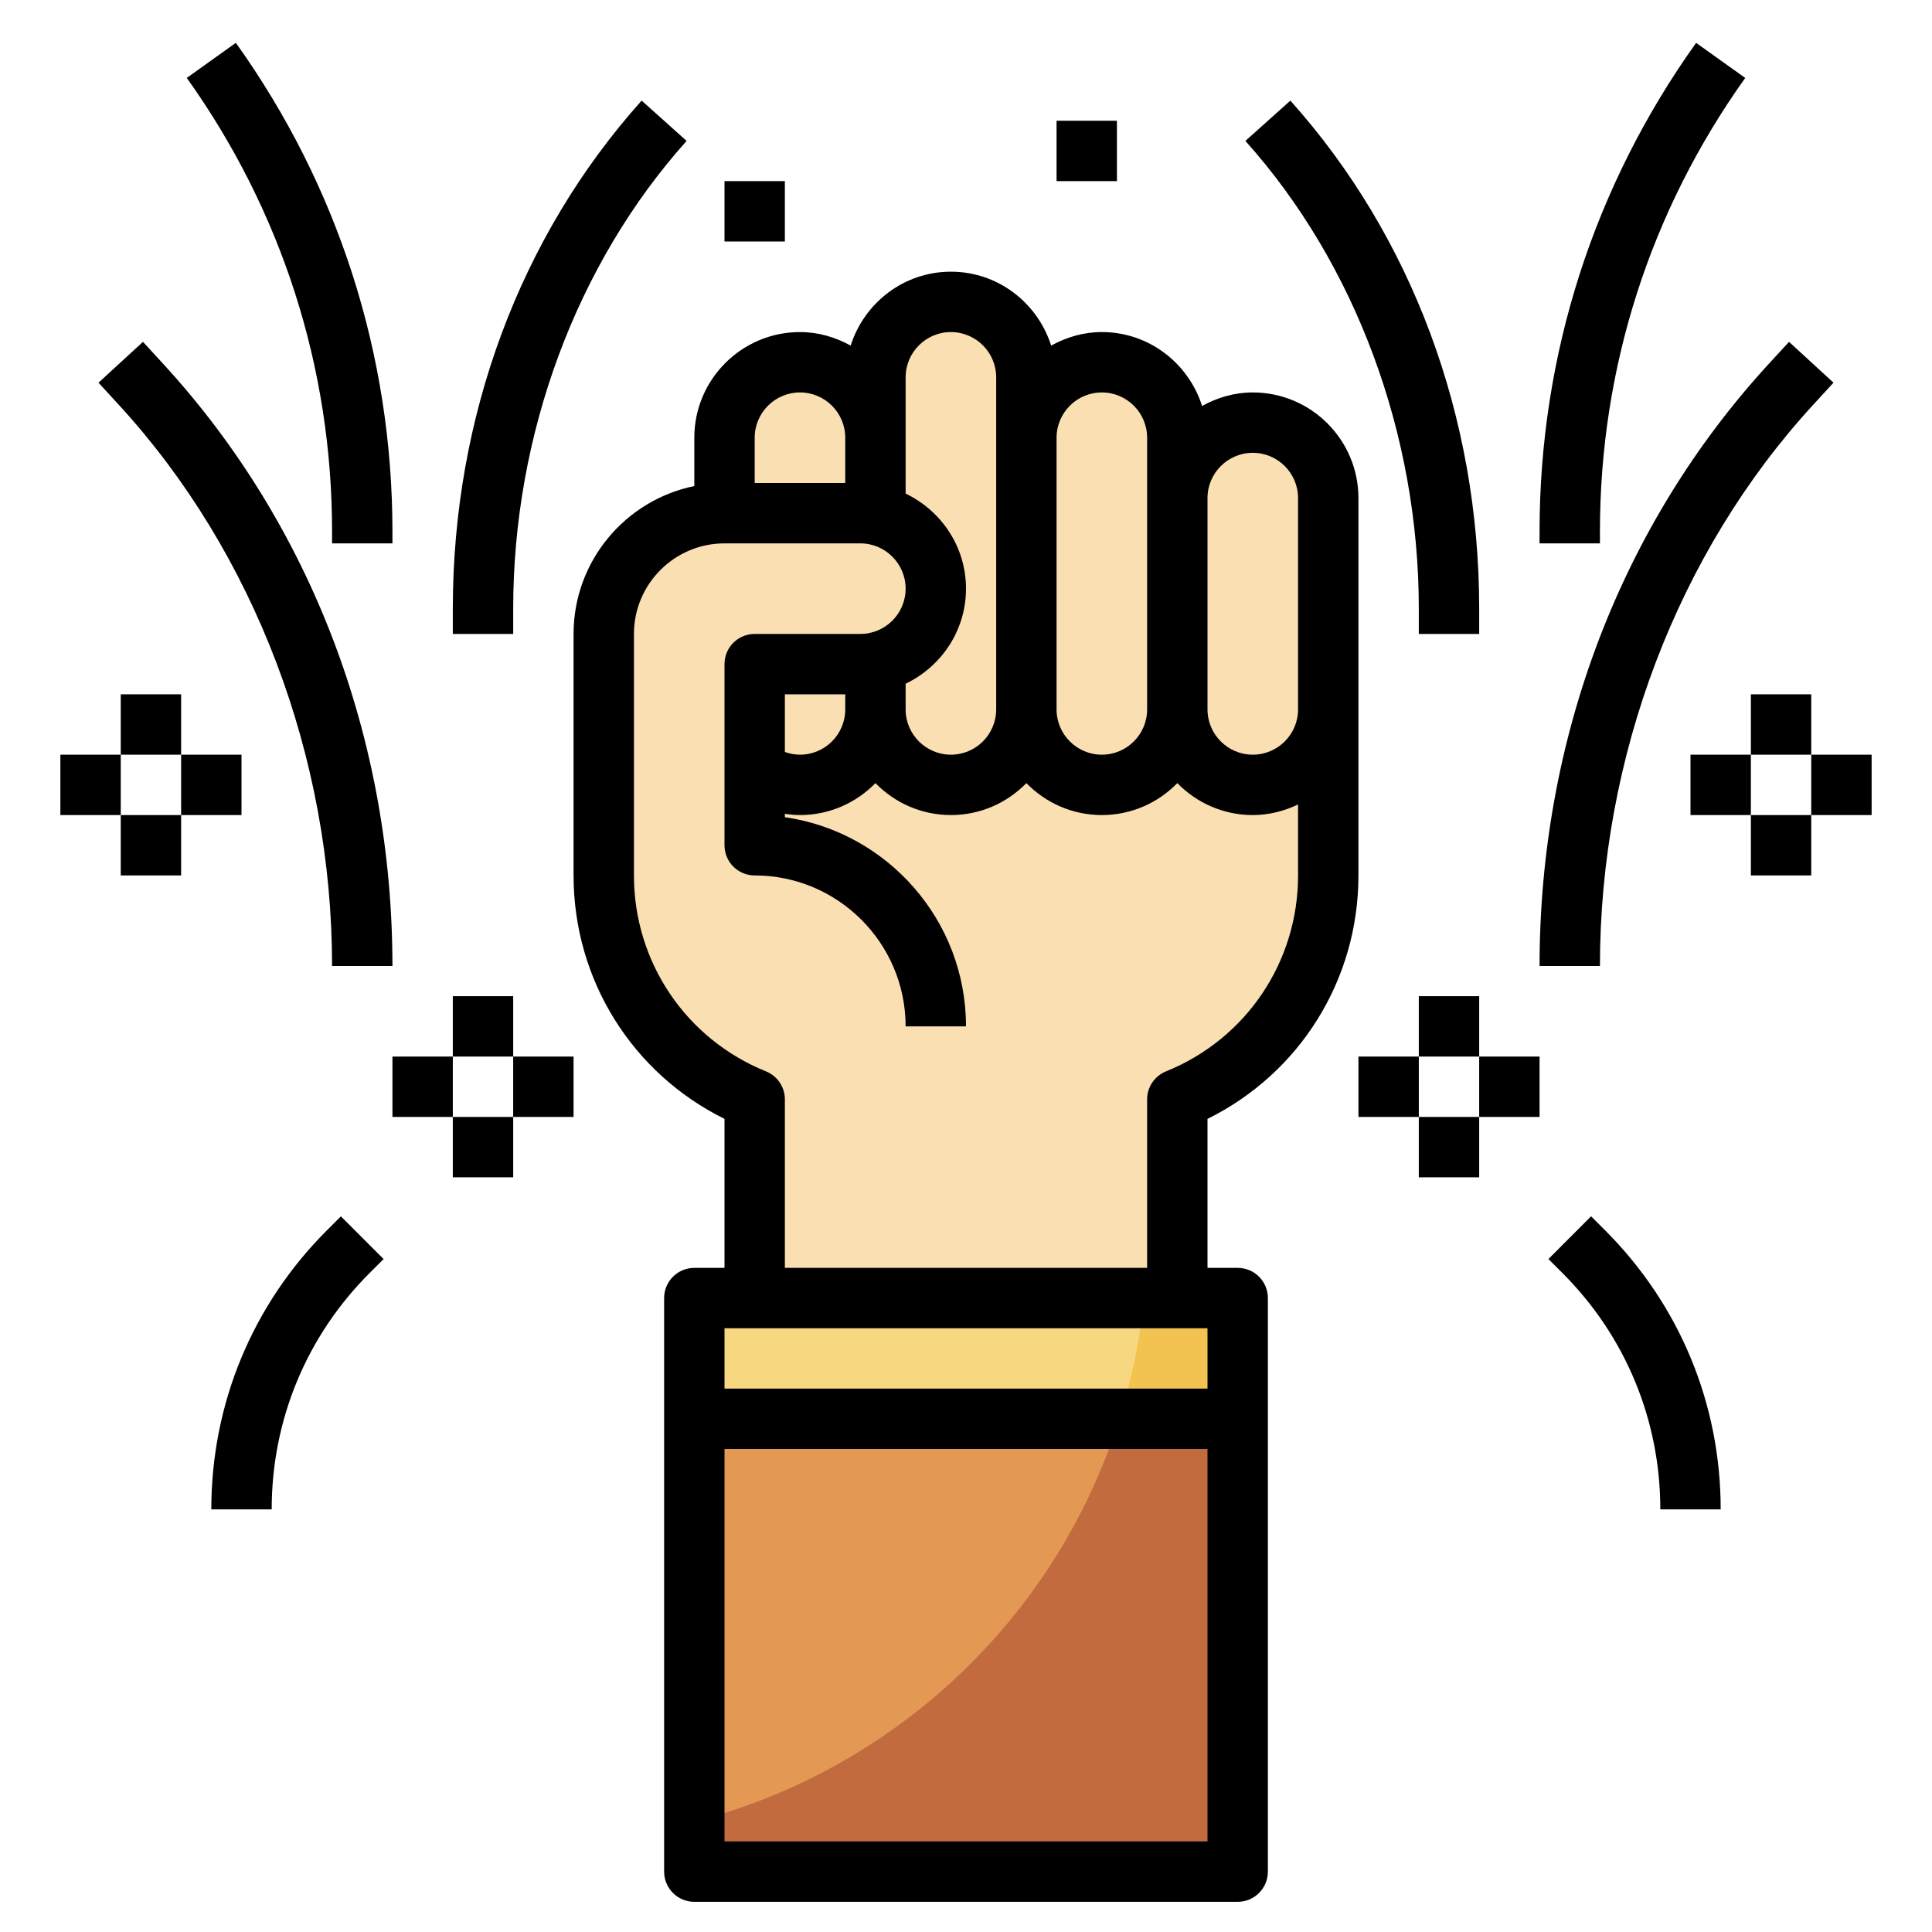 <svg id="Layer_3" enable-background="new 0 0 64 64" height="512" viewBox="0 0 64 64" width="512" xmlns="http://www.w3.org/2000/svg"><g><path d="m23 43h18v19h-18z" fill="#c16b3f"/><path d="m23 60.345c7.997-2.062 14.063-8.924 14.9-17.345h-14.9z" fill="#e39854"/><path d="m23 43h18v4h-18z" fill="#f2c351"/><path d="m39 43v-6.582.001c2.932-1.187 5-4.061 5-7.418v-12.501c0-1.381-1.119-2.5-2.5-2.5-1.381 0-2.5 1.119-2.5 2.5v-2c0-1.381-1.119-2.5-2.5-2.5-1.381 0-2.5 1.119-2.5 2.5v-2c0-1.381-1.119-2.5-2.5-2.5-1.381 0-2.5 1.119-2.5 2.5v2c0-1.381-1.119-2.5-2.5-2.5-1.381 0-2.5 1.119-2.5 2.5v2.5c-2.209 0-4 1.791-4 4v8c0 3.357 2.068 6.232 5 7.418v6.582z" fill="#fadfb2"/><path d="m37.9 43h-14.9v4h14.082c.403-1.283.681-2.62.818-4z" fill="#f7d881"/><g><path d="m45 29v-5.5-7c0-1.93-1.57-3.5-3.5-3.5-.612 0-1.178.172-1.679.448-.45-1.414-1.76-2.448-3.321-2.448-.612 0-1.178.172-1.679.448-.45-1.414-1.76-2.448-3.321-2.448s-2.871 1.034-3.321 2.448c-.501-.276-1.067-.448-1.679-.448-1.93 0-3.5 1.57-3.5 3.5v1.601c-2.279.465-4 2.484-4 4.899v8c0 3.457 1.941 6.552 5 8.064v4.936h-1c-.553 0-1 .448-1 1v19c0 .552.447 1 1 1h18c.553 0 1-.448 1-1v-19c0-.552-.447-1-1-1h-1v-4.935c3.059-1.513 5-4.608 5-8.065zm-3.5-14c.827 0 1.5.673 1.5 1.5v7c0 .827-.673 1.5-1.5 1.5s-1.5-.673-1.5-1.5v-7c0-.827.673-1.5 1.5-1.5zm-5-2c.827 0 1.5.673 1.5 1.5v2 7c0 .827-.673 1.5-1.5 1.5s-1.5-.673-1.5-1.5v-9c0-.827.673-1.5 1.5-1.5zm-6.5-.5c0-.827.673-1.5 1.5-1.5s1.5.673 1.5 1.5v2 9c0 .827-.673 1.5-1.5 1.5s-1.5-.673-1.5-1.5v-.851c1.178-.564 2-1.758 2-3.149s-.822-2.585-2-3.149v-1.851zm-2 11c0 .827-.673 1.5-1.5 1.5-.173 0-.341-.033-.5-.09v-1.91h2zm-1.5-10.5c.827 0 1.5.673 1.5 1.5v1.5h-3v-1.5c0-.827.673-1.5 1.5-1.5zm13.5 31v2h-16v-2zm-16 17v-13h16v13zm2-19v-5.582c0-.407-.247-.774-.625-.927-2.657-1.075-4.375-3.624-4.375-6.491v-8c0-1.654 1.346-3 3-3h4.5c.827 0 1.5.673 1.5 1.5s-.673 1.5-1.5 1.5h-3.5c-.553 0-1 .448-1 1v6c0 .552.447 1 1 1 2.757 0 5 2.243 5 5h2c0-3.521-2.612-6.442-6-6.929v-.111c.165.023.331.04.5.04.98 0 1.864-.407 2.5-1.058.636.651 1.52 1.058 2.5 1.058s1.864-.407 2.5-1.058c.636.651 1.52 1.058 2.5 1.058s1.864-.407 2.5-1.058c.636.651 1.52 1.058 2.5 1.058.539 0 1.044-.133 1.5-.351v2.351c0 2.868-1.718 5.416-4.375 6.491-.378.153-.625.52-.625.927v5.582z"/><path d="m11 32h2c0-7.526-2.693-14.606-7.584-19.936l-.68-.74-1.473 1.353.679.74c4.486 4.888 7.058 11.661 7.058 18.583z"/><path d="m60.057 13.417.68-.74-1.473-1.353-.681.74c-4.89 5.33-7.583 12.41-7.583 19.936h2c0-6.922 2.572-13.695 7.057-18.583z"/><path d="m17 20.168c0-5.776 2.094-11.426 5.745-15.5l-1.49-1.335c-4.033 4.502-6.255 10.481-6.255 16.835v.832h2z"/><path d="m47 21h2v-.832c0-6.354-2.222-12.333-6.255-16.835l-1.49 1.335c3.651 4.074 5.745 9.724 5.745 15.5z"/><path d="m11 18h2v-.397c0-5.837-1.793-11.434-5.187-16.184l-1.626 1.162c3.148 4.409 4.813 9.604 4.813 15.022z"/><path d="m53 17.603c0-5.418 1.665-10.612 4.813-15.021l-1.627-1.162c-3.393 4.749-5.186 10.345-5.186 16.183v.397h2z"/><path d="m4 23h2v2h-2z"/><path d="m6 25h2v2h-2z"/><path d="m4 27h2v2h-2z"/><path d="m2 25h2v2h-2z"/><path d="m58 23h2v2h-2z"/><path d="m60 25h2v2h-2z"/><path d="m58 27h2v2h-2z"/><path d="m56 25h2v2h-2z"/><path d="m47 33h2v2h-2z"/><path d="m49 35h2v2h-2z"/><path d="m47 37h2v2h-2z"/><path d="m45 35h2v2h-2z"/><path d="m15 33h2v2h-2z"/><path d="m17 35h2v2h-2z"/><path d="m15 37h2v2h-2z"/><path d="m13 35h2v2h-2z"/><path d="m35 4h2v2h-2z"/><path d="m24 6h2v2h-2z"/><path d="m10.828 40.757c-2.469 2.469-3.828 5.751-3.828 9.243h2c0-2.958 1.151-5.738 3.242-7.828l.465-.464-1.414-1.415z"/><path d="m52.707 40.292-1.414 1.415.465.464c2.091 2.091 3.242 4.871 3.242 7.829h2c0-3.492-1.359-6.774-3.828-9.243z"/></g></g></svg>